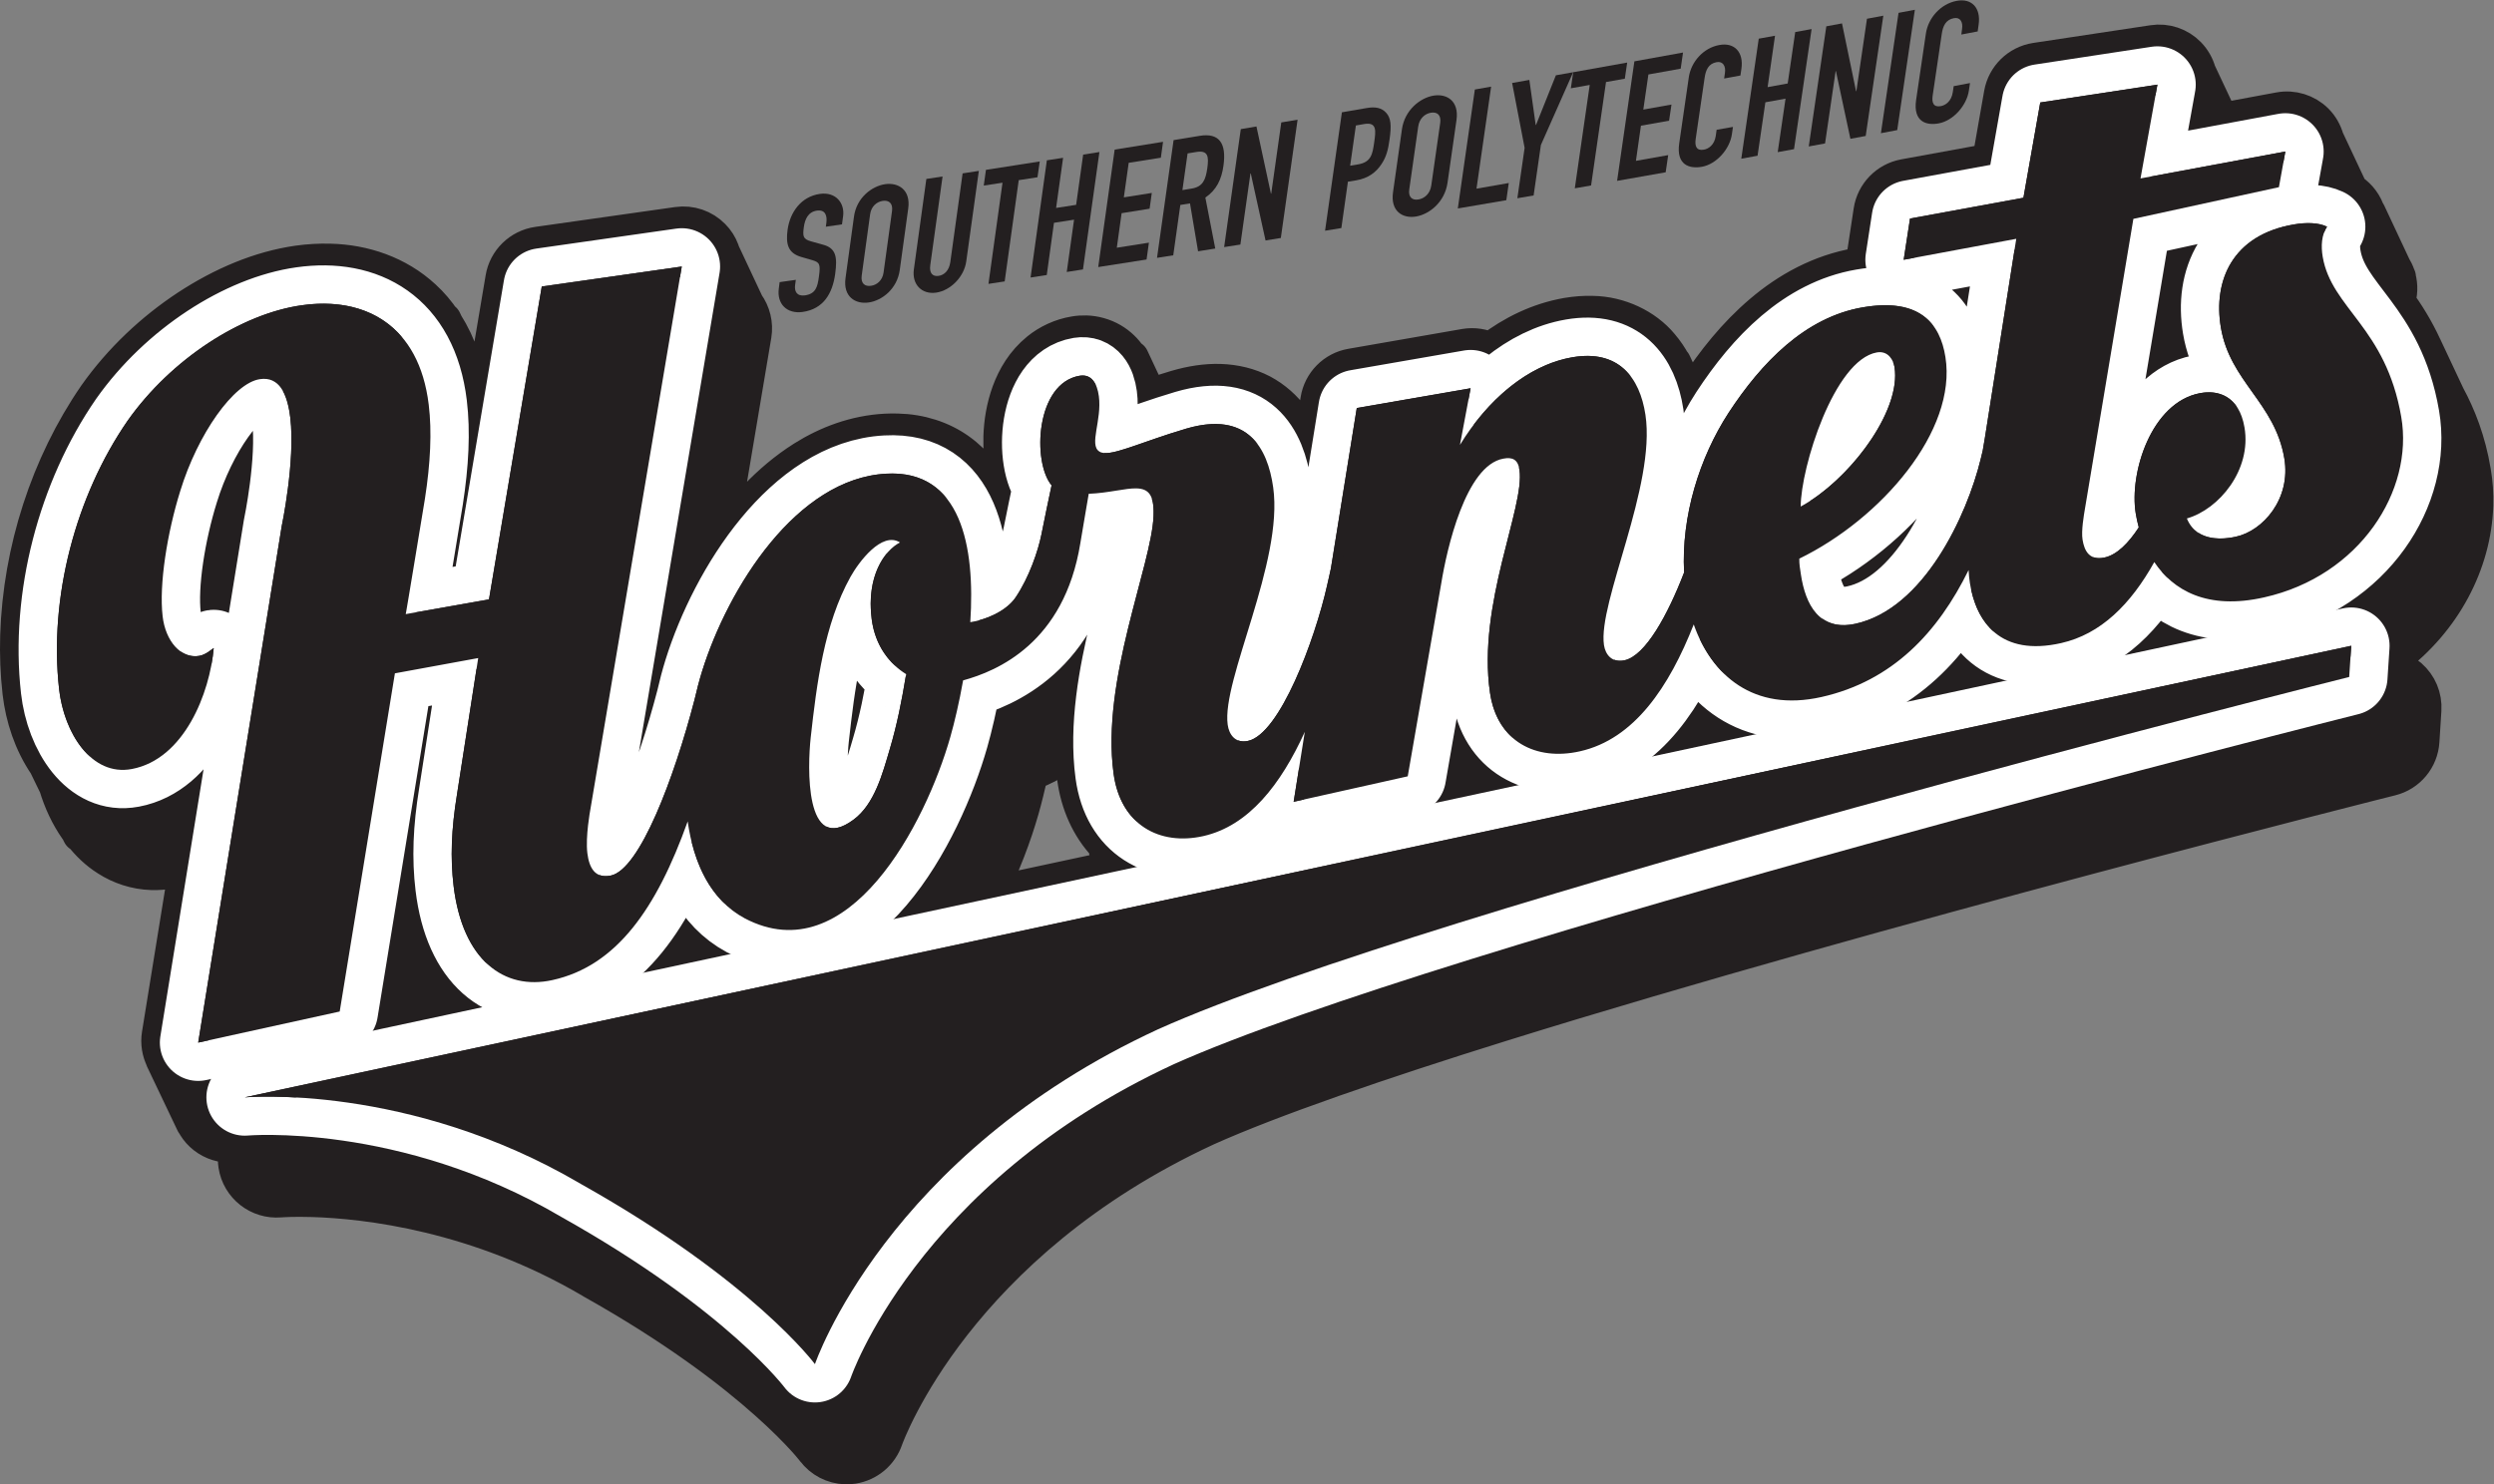 <?xml version="1.0" encoding="UTF-8" standalone="no"?>
<!-- Created with Inkscape (http://www.inkscape.org/) -->

<svg
   xmlns:dc="http://purl.org/dc/elements/1.1/"
   xmlns:cc="http://creativecommons.org/ns#"
   xmlns:rdf="http://www.w3.org/1999/02/22-rdf-syntax-ns#"
   xmlns:svg="http://www.w3.org/2000/svg"
   xmlns="http://www.w3.org/2000/svg"
   xmlns:sodipodi="http://sodipodi.sourceforge.net/DTD/sodipodi-0.dtd"
   xmlns:inkscape="http://www.inkscape.org/namespaces/inkscape"
   version="1.1"
   id="svg2"
   xml:space="preserve"
   width="574.48"
   height="342"
   viewBox="0 0 574.48 342"
   sodipodi:docname="Hornets Script Line.svg"
   inkscape:version="0.92.1 r15371"><rect x="0" y="0" width="574.48" height="342" fill="#808080" stroke="none"/><defs
     id="defs6" /><sodipodi:namedview
     pagecolor="#ffffff"
     bordercolor="#666666"
     borderopacity="1"
     objecttolerance="10"
     gridtolerance="10"
     guidetolerance="10"
     inkscape:pageopacity="0"
     inkscape:pageshadow="2"
     inkscape:window-width="1440"
     inkscape:window-height="843"
     id="namedview4"
     showgrid="false"
     inkscape:zoom="0.67887483"
     inkscape:cx="29.460512"
     inkscape:cy="171"
     inkscape:window-x="0"
     inkscape:window-y="31"
     inkscape:window-maximized="1"
     inkscape:current-layer="g10" /><g
     id="g10"
     inkscape:groupmode="layer"
     inkscape:label="ink_ext_XXXXXX"
     transform="matrix(1.333,0,0,-1.333,0,342)"><g
       id="g12"
       transform="scale(0.1)"><path
         d="m 1454.96,2177.82 -27.9,-4.07 0.89,6.6 c 1.75,13.1 -2.2,23.37 -16.44,21.22 -15.42,-2.28 -20.69,-15.46 -22.5,-28.66 -2.04,-15.45 -1.51,-20.51 12.26,-24.38 l 20.2,-5.62 c 23.32,-5.96 25.75,-21.34 21.73,-50.71 -4.62,-33.76 -20.16,-60.71 -56.26,-65.76 -27.1,-3.78 -44.86,13.79 -41.11,40.76 l 1.37,10.77 28.01,3.98 -1.24,-9 c -1.45,-10.45 2.62,-19.77 16.92,-17.88 18.86,2.81 21.8,14.53 24.29,32.91 2.96,21.33 1.04,24.34 -11.97,28.13 l -18.8,5.43 c -22.72,6.69 -26.81,22.11 -23.43,47.07 4.21,30.43 23.47,57.16 55.52,61.86 28,4.13 43.5,-16.25 40.38,-38.52 l -1.92,-14.13"
         style="fill:#231f20;fill-opacity:1;fill-rule:nonzero;stroke:none"
         id="path14"
         inkscape:connector-curvature="0" /><path
         d="m 1489.04,2089.26 c -1.93,-13.93 5.91,-19.15 16.02,-17.61 10.2,1.29 19.86,9.23 21.78,23.06 l 14.6,106.23 c 1.88,13.8 -5.91,19.04 -16.12,17.48 -10.17,-1.53 -19.85,-9.34 -21.73,-23.14 z m -13.36,101.89 c 4.4,32.79 30.89,52.68 53.64,56.11 22.76,3.33 44.68,-9.44 40.1,-42.12 l -14.63,-106.3 c -4.55,-32.83 -30.89,-52.79 -53.58,-56.02 -22.88,-3.31 -44.64,9.63 -40.11,42.27 l 14.58,106.06"
         style="fill:#231f20;fill-opacity:1;fill-rule:nonzero;stroke:none"
         id="path16"
         inkscape:connector-curvature="0" /><path
         d="m 1669.67,2113.64 c -3.64,-26.28 -26.83,-50.07 -51.8,-53.8 -24.93,-3.65 -42.42,14.14 -38.68,40.3 l 21.56,156.19 28.01,4.23 -21.25,-153.37 c -1.97,-14.23 4.45,-19.85 14.4,-18.42 9.9,1.43 18.19,9.41 20.2,23.55 l 21.3,153.62 28.03,4.31 -21.77,-156.61"
         style="fill:#231f20;fill-opacity:1;fill-rule:nonzero;stroke:none"
         id="path18"
         inkscape:connector-curvature="0" /><path
         d="m 1732.36,2249.82 -32.43,-4.93 3.82,27.17 92.94,14.52 -3.89,-27.32 -32.41,-5.02 -24.28,-175.01 -28.04,-4.28 24.29,174.87"
         style="fill:#231f20;fill-opacity:1;fill-rule:nonzero;stroke:none"
         id="path20"
         inkscape:connector-curvature="0" /><path
         d="m 1809.01,2288.54 28.04,4.32 -12.08,-86.63 34.61,5.33 12.15,86.83 28.09,4.45 -28.42,-202.93 -28.04,-4.38 12.64,90.38 -34.73,-5.41 -12.44,-90.23 -27.99,-4.36 28.17,202.63"
         style="fill:#231f20;fill-opacity:1;fill-rule:nonzero;stroke:none"
         id="path22"
         inkscape:connector-curvature="0" /><path
         d="m 1926.16,2307.06 83.6,13.44 -3.78,-27.48 -55.56,-8.8 -8.41,-59.73 48.32,7.66 -3.78,-27.25 -48.39,-7.75 -8.31,-59.69 55.48,8.73 -4.04,-29.11 -83.54,-13.05 28.41,203.03"
         style="fill:#231f20;fill-opacity:1;fill-rule:nonzero;stroke:none"
         id="path24"
         inkscape:connector-curvature="0" /><path
         d="m 2043.23,2237.06 15.96,2.62 c 19.47,3.19 24.23,15.18 27.08,35.43 2.89,20.53 1.13,31.27 -19.43,27.75 l -14.66,-2.39 z m -15.23,86.39 45.16,7.4 c 33.23,5.47 46.62,-12.26 40.98,-51.8 -3.26,-23.49 -11.93,-41.73 -31.25,-54.91 l 17.11,-88.11 -29.71,-4.73 -13.95,82.77 -16.7,-2.71 -12.22,-87.02 -28.05,-4.39 28.63,203.5"
         style="fill:#231f20;fill-opacity:1;fill-rule:nonzero;stroke:none"
         id="path26"
         inkscape:connector-curvature="0" /><path
         d="m 2144.11,2342.45 27.05,4.58 25,-116.1 0.53,-0.01 17.38,123.1 28.19,4.72 -28.97,-204.47 -26.42,-4.29 -25.51,115.83 -0.61,-0.17 -17.36,-122.73 -28.05,-4.39 28.77,203.93"
         style="fill:#231f20;fill-opacity:1;fill-rule:nonzero;stroke:none"
         id="path28"
         inkscape:connector-curvature="0" /><path
         d="m 2333.08,2279.2 13.51,2.28 c 22.95,3.72 25.24,18.03 28.07,38.32 2.77,19.31 5.06,35.21 -17.05,31.5 l -14.61,-2.57 z m -14.24,92.32 42.22,7.28 c 15.34,2.69 26.22,0.8 34.34,-8.2 8.13,-9.1 9.28,-21.48 5.78,-45.93 -2.4,-17.86 -5.6,-30.18 -13.87,-42.58 -9.51,-14.54 -23.18,-24.67 -43.75,-28.17 l -14.33,-2.31 -11.33,-80.17 -28.16,-4.6 29.1,204.68"
         style="fill:#231f20;fill-opacity:1;fill-rule:nonzero;stroke:none"
         id="path30"
         inkscape:connector-curvature="0" /><path
         d="m 2435.26,2238.42 c -2.16,-14.22 5.77,-19.37 15.96,-17.52 10.18,1.65 19.96,9.74 22.03,24.04 l 15.49,108.45 c 1.89,14.12 -5.9,19.14 -16.17,17.4 -10.14,-1.6 -19.94,-9.75 -21.9,-24.07 z m -12.71,103.67 c 4.74,33.3 31.31,54.2 54.26,58.22 22.91,3.87 44.74,-8.65 40.04,-42.1 l -15.51,-108.52 c -4.87,-33.67 -31.49,-54.41 -54.28,-58.27 -22.91,-3.95 -44.75,8.77 -39.86,42.21 l 15.35,108.46"
         style="fill:#231f20;fill-opacity:1;fill-rule:nonzero;stroke:none"
         id="path32"
         inkscape:connector-curvature="0" /><path
         d="m 2548.58,2410.93 28.11,4.96 -25.27,-176.36 55.78,9.77 -4.24,-29.69 -83.81,-14.29 29.43,205.61"
         style="fill:#231f20;fill-opacity:1;fill-rule:nonzero;stroke:none"
         id="path34"
         inkscape:connector-curvature="0" /><path
         d="m 2634.58,2310.06 -21.6,112.15 29.78,5.28 10.96,-77.96 0.57,0.18 34.31,85.78 29.83,5.3 -55.74,-125.79 -12.56,-87.21 -28.11,-4.83 12.56,87.1"
         style="fill:#231f20;fill-opacity:1;fill-rule:nonzero;stroke:none"
         id="path36"
         inkscape:connector-curvature="0" /><path
         d="m 2747.08,2418.82 -32.64,-5.8 4.07,27.77 93.3,16.7 -4.07,-27.86 -32.52,-5.78 -25.8,-178.79 -28.14,-4.92 25.8,178.68"
         style="fill:#231f20;fill-opacity:1;fill-rule:nonzero;stroke:none"
         id="path38"
         inkscape:connector-curvature="0" /><path
         d="m 2824.23,2459.61 84.06,15.23 -4.02,-27.89 -55.82,-10.04 -8.79,-60.69 48.67,8.71 -4.12,-27.89 -48.65,-8.67 -8.64,-60.73 55.75,9.89 -4.38,-29.69 -83.92,-14.78 29.86,206.55"
         style="fill:#231f20;fill-opacity:1;fill-rule:nonzero;stroke:none"
         id="path40"
         inkscape:connector-curvature="0" /><path
         d="m 2992.74,2333.54 c -3.71,-25.65 -26.62,-51.61 -51.66,-56.16 -21.58,-3.86 -44.84,2.81 -39.35,40.48 l 16.54,114.03 c 3.85,27.02 25.41,51.07 52.77,55.94 26.1,4.88 42.33,-12.29 38.15,-41.11 l -1.7,-11.61 -28.16,-5.17 1.42,9.81 c 1.7,11.75 -3.61,20.41 -14.37,18.46 -14.01,-2.55 -18.85,-13.37 -20.8,-27.29 l -15.45,-105.82 c -1.7,-11.97 1.38,-20.45 14.12,-18.14 7.71,1.26 18.3,7.75 20.68,23.99 l 1.41,10.33 28.24,5.01 -1.84,-12.75"
         style="fill:#231f20;fill-opacity:1;fill-rule:nonzero;stroke:none"
         id="path42"
         inkscape:connector-curvature="0" /><path
         d="m 3039.15,2498.8 28.11,5.07 -12.8,-88.85 34.73,6.34 12.99,88.88 28.28,5.15 -30.35,-207.55 -28.19,-5.18 13.52,92.47 -34.84,-6.31 -13.52,-92.36 -28.11,-5.15 30.18,207.49"
         style="fill:#231f20;fill-opacity:1;fill-rule:nonzero;stroke:none"
         id="path44"
         inkscape:connector-curvature="0" /><path
         d="m 3155.91,2520.13 27.11,5.06 24.27,-117.22 0.57,0.17 18.3,125.09 28.24,5.29 -30.43,-207.88 -26.46,-4.91 -25.02,117.04 -0.53,-0.22 -18.22,-124.82 -28.18,-5.22 30.35,207.62"
         style="fill:#231f20;fill-opacity:1;fill-rule:nonzero;stroke:none"
         id="path46"
         inkscape:connector-curvature="0" /><path
         d="m 3280.71,2543.44 28.21,5.31 -30.47,-207.97 -28.19,-5.37 30.45,208.03"
         style="fill:#231f20;fill-opacity:1;fill-rule:nonzero;stroke:none"
         id="path48"
         inkscape:connector-curvature="0" /><path
         d="m 3402.28,2409.14 c -3.7,-25.64 -26.63,-51.94 -51.96,-56.73 -21.48,-4.1 -44.74,2.57 -39.24,40.48 l 16.88,114.67 c 3.96,27.1 25.55,51.33 53.07,56.58 25.99,5.01 42.3,-12.1 38.08,-41.09 l -1.66,-11.76 -28.24,-5.34 1.31,10.02 c 1.77,11.66 -3.36,20.38 -14.16,18.27 -14.12,-2.68 -18.99,-13.51 -21,-27.49 l -15.7,-106.5 c -1.76,-11.92 1.35,-20.45 14.06,-18.06 7.68,1.35 18.48,8 20.78,24.37 l 1.54,10.2 28.15,5.31 -1.91,-12.93"
         style="fill:#231f20;fill-opacity:1;fill-rule:nonzero;stroke:none"
         id="path50"
         inkscape:connector-curvature="0" /><path
         d="m 1706.46,1018.09 c 26.07,51.54 45.4,103.28 58.22,148.13 5.12,17.85 10.45,39.34 15.58,63.28 22.66,9.12 47.89,21.98 73.33,40.35 0.4,-15.98 1.61,-31.93 3.79,-48.01 5.92,-45.3 24.25,-86.18 53.26,-116.73 2.37,-14.17 5.78,-27.83 10.52,-40.97 z M 729.117,808.609 747.148,919.238 c 8.387,-17.359 18.454,-33.187 30.196,-47.527 z M 4163.77,1396.26 c -8.83,7.46 -19.1,12.58 -30.05,15.05 l 1.06,16.3 c 87.35,65.74 139.51,163.87 142.84,264.55 0.59,19.55 -0.73,39 -4.06,58.23 -8.75,53.09 -25.83,96.01 -44.63,130.7 l -40.17,85.47 h -0.05 c -14.41,31.33 -30.9,57.05 -46.07,77.99 4.36,13 4.9,27.24 1.35,40.75 -0.05,0.43 -0.21,0.69 -0.28,1.04 l 0.29,0.34 -1.33,3.04 c -1.73,5.15 -4.12,9.96 -6.97,14.57 l -43.53,92.9 -0.81,-0.57 c -4.58,15.55 -14.64,29.12 -28,38.18 -1.14,1.7 -2.45,3.45 -3.72,5.19 l -39.91,85.03 c -3.31,11.62 -9.27,22.41 -18.04,31.18 -16.41,16.28 -39.86,23.53 -62.56,19.34 l -101,-18.72 -39.54,84.1 c -3.11,11.22 -8.95,21.49 -17.25,30.17 -15.92,16.34 -38.48,23.89 -60.97,20.41 l -202.54,-30.59 c -29.82,-4.62 -53.45,-27.73 -58.71,-57.45 l -20.52,-116.64 -147.97,-27.02 c -29.39,-5.49 -52.34,-29.03 -56.87,-58.67 l -10.81,-71.24 c -1.12,-7.16 -1.02,-14.47 0,-21.46 -4.39,-0.5 -8.75,-1.34 -13.2,-1.97 -64.83,-11.13 -120.27,-42.25 -165.69,-80.91 -45.59,-38.74 -82.23,-85.12 -113.05,-132.21 -3.58,-5.6 -6.93,-11.32 -10.28,-16.93 l -28.96,61.68 -0.47,-0.34 c -5.79,10.65 -12.62,20.9 -21.03,30.72 -27.02,32.61 -71.94,54.35 -118.61,54.93 -14.29,0.43 -28.84,-0.7 -43.66,-3.19 -49.53,-8.67 -94.06,-30.77 -132.52,-60.09 -13.24,6.62 -28.54,9 -43.52,6.51 l -196.67,-34.26 c -29.56,-5.07 -52.62,-28.5 -57.33,-58.17 l -15.11,-93.36 c -6.28,20.79 -15.71,41.76 -30.47,61.89 -12.87,17.31 -30.42,33.48 -51.93,44.92 -21.61,11.33 -46.58,17.33 -72.03,18.1 -24.6,0.73 -49.79,-3.19 -75.98,-10.89 -16.81,-4.9 -32.43,-10.09 -46.55,-14.82 l -31.14,66.49 -1.49,-1.35 c -0.68,1.17 -1.33,2.36 -2.11,3.59 -6.97,10.06 -16.98,20.6 -30.34,28.3 -13.27,7.75 -29.32,12.15 -44.14,12.51 -6.5,0.2 -13.18,-0.24 -19.69,-1.38 -23.33,-3.76 -45.38,-14.25 -62.33,-28.03 -25.78,-20.9 -40.74,-47.14 -50.17,-72.62 -9.27,-25.67 -13.51,-51.58 -14.29,-76.79 -0.62,-22.12 1.27,-43.51 6.36,-64.4 2.33,-9.56 5.12,-18.86 9.09,-28.18 -3.6,-17.65 -3.8,-18.81 -10.3,-50.81 -3.94,13.42 -8.76,26.5 -14.66,39.37 -13.63,29.61 -34.28,58.19 -63.95,79.4 -29.42,21.2 -66.75,33.04 -105.62,33.86 -6.87,0.21 -13.78,0.21 -20.74,-0.2 -52.23,-2.75 -100.35,-20.88 -141.77,-46.94 -60.5,-38.26 -108.61,-92.43 -147.6,-150.95 l 61.4,364.81 c 3.1,18.71 -1.6,37.93 -12.68,53.08 l -41.92,89.4 c -0.37,0.98 -0.69,2.19 -0.97,3.24 -3.35,8.98 -8.61,17.36 -15.56,24.29 -15.51,15.92 -38.08,23.7 -60.27,20.5 l -241.875,-34.3 c -30.262,-4.41 -54.434,-27.91 -59.457,-58.09 l -35.449,-210.25 c -4.063,7.87 -8.344,15.32 -12.903,22.52 l -23.636,49.71 c -7.25,21.25 -16.543,40.99 -27.914,58.85 l -2.985,6.4 -0.82,-0.66 c -9.898,14.7 -21.18,28.11 -33.973,39.77 -45.011,41.79 -103.621,61.05 -161.398,62.45 -18.535,0.55 -37.227,-0.59 -55.895,-3.18 -65.496,-9.38 -130.152,-36.84 -190.332,-76.24 -59.953,-39.48 -115.168,-91.17 -158.55,-152.55 l -0.383,-0.6 C 83.672,1762.19 35.727,1614.02 31.16,1466.95 c -0.965,-32.79 0.242,-65.53 3.93,-97.92 5.176,-44.02 19.367,-87.13 44.965,-124.92 l 17.84,-36.71 c 7.981,-26.39 19.625,-51.87 35.946,-75.04 0.48,-0.86 1.101,-1.61 1.609,-2.23 l 3.141,-6.35 1.894,-0.05 c 12.36,-15.83 27.114,-30.38 45.45,-41.9 21.445,-13.81 48.125,-23.04 76.402,-23.86 11.066,-0.33 22.273,0.62 33.059,2.62 9.539,1.77 18.699,4.41 27.5,7.39 l -47.032,-290.5 c -2.402,-14.761 0.133,-29.761 6.657,-42.71 l -0.325,0.011 52.391,-110.031 0.324,-0.012 c 3.567,-6.84 8.231,-13.328 14.067,-18.816 12.742,-11.992 29.23,-18.703 46.289,-19.211 5.734,-0.152 11.371,0.269 17.078,1.551 -4.473,-11.203 -6.137,-23.782 -4.219,-36.543 5.535,-36.699 38.84,-62.789 75.895,-59.571 h 0.113 c 2.941,0.223 23,1.653 55.988,0.661 92.692,-2.739 285.172,-24.469 482.509,-140.668 l 1.33,-0.86 c 144.46,-81 241.44,-155.812 301.56,-209.531 30.11,-26.789 51.03,-48.352 64.12,-62.66 6.54,-7.18 11.08,-12.488 13.78,-16.008 1.45,-1.562 2.34,-2.762 2.88,-3.402 0.22,-0.281 0.3,-0.519 0.3,-0.519 l 0.17,-0.012 c 12.94,-17.398 32.93,-27.648 54.11,-28.289 4.31,-0.121 8.7,0.152 13.09,0.769 25.96,4.191 47.3,22.152 55.75,47.012 v 0 c 1.89,5.231 33.02,90.218 117.46,198.281 84.5,107.918 221.46,238.828 437.84,338.918 112.07,50.238 298.47,114.601 512.09,181.121 320.86,99.879 704.79,206.019 1008.18,287.029 151.69,40.48 283.36,74.6 376.94,98.8 93.67,24.11 149.07,38.02 149.17,38.01 29.83,7.35 51.27,33.17 53.17,63.8 l 3.42,53.89 c 1.41,21.99 -7.49,43.19 -24.22,57.77"
         style="fill:#231f20;fill-opacity:1;fill-rule:nonzero;stroke:none"
         id="path52"
         inkscape:connector-curvature="0" /><path
         d="m 1706.46,1018.09 c 26.07,51.54 45.4,103.28 58.22,148.13 5.12,17.85 10.45,39.34 15.58,63.28 22.66,9.12 47.89,21.98 73.33,40.35 0.4,-15.98 1.61,-31.93 3.79,-48.01 5.92,-45.3 24.25,-86.18 53.26,-116.73 2.37,-14.17 5.78,-27.83 10.52,-40.97 z M 729.117,808.609 747.148,919.238 c 8.387,-17.359 18.454,-33.187 30.196,-47.527 z M 4163.77,1396.26 c -8.83,7.46 -19.1,12.58 -30.05,15.05 l 1.06,16.3 c 87.35,65.74 139.51,163.87 142.84,264.55 0.59,19.55 -0.73,39 -4.06,58.23 -8.75,53.09 -25.83,96.01 -44.63,130.7 l -40.17,85.47 h -0.05 c -14.41,31.33 -30.9,57.05 -46.07,77.99 4.36,13 4.9,27.24 1.35,40.75 -0.05,0.43 -0.21,0.69 -0.28,1.04 l 0.29,0.34 -1.33,3.04 c -1.73,5.15 -4.12,9.96 -6.97,14.57 l -43.53,92.9 -0.81,-0.57 c -4.58,15.55 -14.64,29.12 -28,38.18 -1.14,1.7 -2.45,3.45 -3.72,5.19 l -39.91,85.03 c -3.31,11.62 -9.27,22.41 -18.04,31.18 -16.41,16.28 -39.86,23.53 -62.56,19.34 l -101,-18.72 -39.54,84.1 c -3.11,11.22 -8.95,21.49 -17.25,30.17 -15.92,16.34 -38.48,23.89 -60.97,20.41 l -202.54,-30.59 c -29.82,-4.62 -53.45,-27.73 -58.71,-57.45 l -20.52,-116.64 -147.97,-27.02 c -29.39,-5.49 -52.34,-29.03 -56.87,-58.67 l -10.81,-71.24 c -1.12,-7.16 -1.02,-14.47 0,-21.46 -4.39,-0.5 -8.75,-1.34 -13.2,-1.97 -64.83,-11.13 -120.27,-42.25 -165.69,-80.91 -45.59,-38.74 -82.23,-85.12 -113.05,-132.21 -3.58,-5.6 -6.93,-11.32 -10.28,-16.93 l -28.96,61.68 -0.47,-0.34 c -5.79,10.65 -12.62,20.9 -21.03,30.72 -27.02,32.61 -71.94,54.35 -118.61,54.93 -14.29,0.43 -28.84,-0.7 -43.66,-3.19 -49.53,-8.67 -94.06,-30.77 -132.52,-60.09 -13.24,6.62 -28.54,9 -43.52,6.51 l -196.67,-34.26 c -29.56,-5.07 -52.62,-28.5 -57.33,-58.17 l -15.11,-93.36 c -6.28,20.79 -15.71,41.76 -30.47,61.89 -12.87,17.31 -30.42,33.48 -51.93,44.92 -21.61,11.33 -46.58,17.33 -72.03,18.1 -24.6,0.73 -49.79,-3.19 -75.98,-10.89 -16.81,-4.9 -32.43,-10.09 -46.55,-14.82 l -31.14,66.49 -1.49,-1.35 c -0.68,1.17 -1.33,2.36 -2.11,3.59 -6.97,10.06 -16.98,20.6 -30.34,28.3 -13.27,7.75 -29.32,12.15 -44.14,12.51 -6.5,0.2 -13.18,-0.24 -19.69,-1.38 -23.33,-3.76 -45.38,-14.25 -62.33,-28.03 -25.78,-20.9 -40.74,-47.14 -50.17,-72.62 -9.27,-25.67 -13.51,-51.58 -14.29,-76.79 -0.62,-22.12 1.27,-43.51 6.36,-64.4 2.33,-9.56 5.12,-18.86 9.09,-28.18 -3.6,-17.65 -3.8,-18.81 -10.3,-50.81 -3.94,13.42 -8.76,26.5 -14.66,39.37 -13.63,29.61 -34.28,58.19 -63.95,79.4 -29.42,21.2 -66.75,33.04 -105.62,33.86 -6.87,0.21 -13.78,0.21 -20.74,-0.2 -52.23,-2.75 -100.35,-20.88 -141.77,-46.94 -60.5,-38.26 -108.61,-92.43 -147.6,-150.95 l 61.4,364.81 c 3.1,18.71 -1.6,37.93 -12.68,53.08 l -41.92,89.4 c -0.37,0.98 -0.69,2.19 -0.97,3.24 -3.35,8.98 -8.61,17.36 -15.56,24.29 -15.51,15.92 -38.08,23.7 -60.27,20.5 l -241.875,-34.3 c -30.262,-4.41 -54.434,-27.91 -59.457,-58.09 l -35.449,-210.25 c -4.063,7.87 -8.344,15.32 -12.903,22.52 l -23.636,49.71 c -7.25,21.25 -16.543,40.99 -27.914,58.85 l -2.985,6.4 -0.82,-0.66 c -9.898,14.7 -21.18,28.11 -33.973,39.77 -45.011,41.79 -103.621,61.05 -161.398,62.45 -18.535,0.55 -37.227,-0.59 -55.895,-3.18 -65.496,-9.38 -130.152,-36.84 -190.332,-76.24 -59.953,-39.48 -115.168,-91.17 -158.55,-152.55 l -0.383,-0.6 C 83.672,1762.19 35.727,1614.02 31.16,1466.95 c -0.965,-32.79 0.242,-65.53 3.93,-97.92 5.176,-44.02 19.367,-87.13 44.965,-124.92 l 17.84,-36.71 c 7.981,-26.39 19.625,-51.87 35.946,-75.04 0.48,-0.86 1.101,-1.61 1.609,-2.23 l 3.141,-6.35 1.894,-0.05 c 12.36,-15.83 27.114,-30.38 45.45,-41.9 21.445,-13.81 48.125,-23.04 76.402,-23.86 11.066,-0.33 22.273,0.62 33.059,2.62 9.539,1.77 18.699,4.41 27.5,7.39 l -47.032,-290.5 c -2.402,-14.761 0.133,-29.761 6.657,-42.71 l -0.325,0.011 52.391,-110.031 0.324,-0.012 c 3.567,-6.84 8.231,-13.328 14.067,-18.816 12.742,-11.992 29.23,-18.703 46.289,-19.211 5.734,-0.152 11.371,0.269 17.078,1.551 -4.473,-11.203 -6.137,-23.782 -4.219,-36.543 5.535,-36.699 38.84,-62.789 75.895,-59.571 h 0.113 c 2.941,0.223 23,1.653 55.988,0.661 92.692,-2.739 285.172,-24.469 482.509,-140.668 l 1.33,-0.86 c 144.46,-81 241.44,-155.812 301.56,-209.531 30.11,-26.789 51.03,-48.352 64.12,-62.66 6.54,-7.18 11.08,-12.488 13.78,-16.008 1.45,-1.562 2.34,-2.762 2.88,-3.402 0.22,-0.281 0.3,-0.519 0.3,-0.519 l 0.17,-0.012 c 12.94,-17.398 32.93,-27.648 54.11,-28.289 4.31,-0.121 8.7,0.152 13.09,0.769 25.96,4.191 47.3,22.152 55.75,47.012 v 0 c 1.89,5.231 33.02,90.218 117.46,198.281 84.5,107.918 221.46,238.828 437.84,338.918 112.07,50.238 298.47,114.601 512.09,181.121 320.86,99.879 704.79,206.019 1008.18,287.029 151.69,40.48 283.36,74.6 376.94,98.8 93.67,24.11 149.07,38.02 149.17,38.01 29.83,7.35 51.27,33.17 53.17,63.8 l 3.42,53.89 c 1.41,21.99 -7.49,43.19 -24.22,57.77 z"
         style="fill:none;stroke:#231f20;stroke-width:61.686;stroke-linecap:round;stroke-linejoin:round;stroke-miterlimit:4;stroke-dasharray:none;stroke-opacity:1"
         id="path54"
         inkscape:connector-curvature="0" /><path
         d="m 1565.87,1400.32 c -7.11,-43.57 -15.63,-86.75 -28.34,-129.59 -12.42,-41.99 -26.32,-95.08 -62.43,-121.75 -85.13,-63.46 -79.49,93.14 -74.2,141.58 10.37,93.41 23.22,196.03 68.78,278.01 14.02,25.18 54.07,79.27 85.51,59.43 -26.94,-13.84 -58.42,-58.51 -48.85,-132.68 5.92,-45.77 30.65,-77.15 59.53,-95 z m 1677.25,556.14 c 20.16,3.53 28.84,-14.01 30.66,-25.43 12.04,-76.97 -79.53,-196.27 -162.13,-240.96 0.14,67.38 57.62,253.09 131.47,266.39 z m 778.04,217.35 c -14.54,7.08 -35.56,7.62 -57.13,3.91 -107.03,-18.2 -139.81,-97.82 -126.35,-178.09 15.64,-93.56 93.43,-130.24 109.65,-226.15 11.91,-70.23 -37.17,-125.62 -83.72,-135.53 -17.33,-3.8 -67.04,-11.64 -84.65,31.5 55.75,15.95 111.95,83.99 99.6,157.25 -9.41,55.64 -46.8,65.31 -77.24,59.3 -83.88,-16.08 -122.23,-137.64 -110.69,-208.02 1.32,-7.77 2.97,-15.87 5.22,-23.94 -17.78,-27.18 -37.73,-47.41 -59.16,-52.07 -26.17,-5.58 -34.83,11.3 -38,30.84 -2.46,15.26 2.19,42.17 4.5,55.6 l 83.32,498.91 251.52,54.78 11.1,61.63 -250.28,-46.5 29.22,162.12 -202.46,-30.84 -29.1,-164.7 -195.96,-35.91 -10.95,-71.27 194.55,36.22 -54.27,-344.28 -3.7,-21.86 -3.53,-14.62 c -23.4,-96.45 -98,-259.09 -216.77,-284.73 -62.34,-13.46 -86.06,33.81 -93.8,84.73 -1.61,10.09 -3.05,18.81 -2.84,27.91 141.57,69 272.82,221.08 252.49,348.53 -9.13,57.95 -44.43,102.79 -142.78,85.9 -99.87,-17.18 -175.35,-95.82 -231.96,-182.38 -50.43,-77.67 -81.87,-178.76 -76.82,-275.93 -28.07,-72.9 -66.76,-144.08 -103.14,-151.87 -21.67,-4.67 -32.85,9.96 -35.33,26.4 -10.84,73.2 90.14,275.2 71.68,397.92 -9.77,64.97 -46.7,113.16 -126.27,99.52 -78.02,-13.43 -147.61,-74.97 -194.28,-151.47 l 18.41,97.91 -196.71,-34.16 -44.7,-277.14 c -2.22,-9.82 -4.34,-20.33 -6.67,-29.91 -21,-93.33 -81.54,-256.56 -136.61,-268.35 -21.75,-4.66 -32.78,10.82 -35.09,28.09 -10.76,76.93 96.78,281.11 78.64,410.17 -9.64,68.43 -44.45,132.63 -150.53,101.45 -83.57,-24.68 -133.7,-51.12 -150.11,-39.3 -17.85,11.57 4.95,54.28 -0.61,95.51 -3.01,22.31 -12.69,38.54 -32.94,35.33 -76.52,-12.65 -82.3,-149.36 -48.74,-189.49 -10.41,-48.82 -6.45,-30.66 -17.64,-85.29 -5.58,-27.51 -20.8,-73.35 -44.67,-108.67 -16.47,-24.11 -52.1,-38.8 -78.17,-42.56 8.65,130.63 -15.61,263.82 -145.14,256.65 -154.36,-8.06 -272.88,-196.06 -318.34,-341.55 -4.75,-15.33 -9.18,-32.09 -13.14,-49.49 -35.01,-134.56 -94.39,-292.91 -144.48,-303.57 -27.36,-5.62 -37.46,13.25 -40.61,38.64 -3.51,28.84 4.95,74.15 4.95,74.15 l 158.2,939.9 -241.958,-34.53 -91.192,-540.82 -143.863,-25.47 c 0.145,-1.69 33.184,199.42 33.184,199.42 9.539,61.26 12.238,116.07 6.582,162.48 -16.57,137.62 -110.281,187.36 -219.211,172.02 -104.293,-14.58 -225.859,-92.89 -301.188,-199.63 -89.832,-130.09 -136.179,-305.78 -118.336,-464.08 8.582,-75.51 55.879,-151.14 125.661,-137.93 90.898,17.09 134.921,132.01 141.492,208.95 -1.559,-0.18 -12.617,-11.29 -24.813,-13.34 -31.871,-5.71 -58.621,25.78 -63.457,68.44 -6.418,55.15 7.957,144.41 30.477,216.56 30.152,98.41 92.277,186.64 137.586,193.25 33.332,5.04 47.644,-24.92 52.582,-66.88 8.832,-75.02 -14.922,-187.56 -14.922,-187.56 L 342.473,763.5 l 244.547,53.719 95.39,584.561 143.938,26.38 -36.641,-235.67 c -9.852,-60.32 -11.625,-110.07 -5.855,-158.38 15.421,-127.821 87.203,-181.071 170.804,-162.54 110.454,24.34 179.724,123.102 233.674,274.26 10.25,-72.13 39.35,-135.75 98.66,-167.58 179.42,-94.219 312.82,164.32 355.21,313.59 7.19,25.23 15.28,59.48 22.07,97.75 59.02,16.1 174.6,64.7 202.57,237.05 10.44,63.37 8.13,46.52 14.51,85.5 69.21,2.49 115.19,35.07 111.97,-38.35 -3.12,-84.92 -90.92,-283.92 -69.04,-445.05 12.14,-89.38 79.74,-125.21 155.02,-108.31 78.77,17.76 134.19,89.53 175.41,180.2 l -19.26,-120.9 197.14,44.02 57.98,333.89 c 9.43,58.19 41.91,203.33 107.06,215.21 15.87,3.1 25.45,-1.35 28.06,-19.44 9.47,-64.72 -73.24,-231.86 -50.95,-385.16 12.33,-84.89 80.08,-118.32 155.37,-101.26 94.18,21.1 154.31,111.68 196.69,219.31 30.62,-87.45 103.17,-151.88 220.74,-125.45 123.22,27.69 201.33,111.99 254.23,219.45 0.39,-7.71 1.12,-15.24 2.2,-22.37 10.77,-67.95 53.23,-127.48 157.62,-103.9 68.67,15.44 120.38,67.11 161.07,140.06 32.34,-48.35 90.87,-83.47 190.06,-60.97 165.35,37.11 258.65,184.69 236.67,311.9 -26.72,155.25 -120.3,187.13 -135.69,276.59 -3.19,18.74 -2.06,38.19 7.46,52.2"
         style="fill:#231f20;fill-opacity:1;fill-rule:nonzero;stroke:none"
         id="path56"
         inkscape:connector-curvature="0" /><path
         d="m 1565.87,1400.32 c -7.11,-43.57 -15.63,-86.75 -28.34,-129.59 -12.42,-41.99 -26.32,-95.08 -62.43,-121.75 -85.13,-63.46 -79.49,93.14 -74.2,141.58 10.37,93.41 23.22,196.03 68.78,278.01 14.02,25.18 54.07,79.27 85.51,59.43 -26.94,-13.84 -58.42,-58.51 -48.85,-132.68 5.92,-45.77 30.65,-77.15 59.53,-95 z m 1677.25,556.14 c 20.16,3.53 28.84,-14.01 30.66,-25.43 12.04,-76.97 -79.53,-196.27 -162.13,-240.96 0.14,67.38 57.62,253.09 131.47,266.39 z m 778.04,217.35 c -14.54,7.08 -35.56,7.62 -57.13,3.91 -107.03,-18.2 -139.81,-97.82 -126.35,-178.09 15.64,-93.56 93.43,-130.24 109.65,-226.15 11.91,-70.23 -37.17,-125.62 -83.72,-135.53 -17.33,-3.8 -67.04,-11.64 -84.65,31.5 55.75,15.95 111.95,83.99 99.6,157.25 -9.41,55.64 -46.8,65.31 -77.24,59.3 -83.88,-16.08 -122.23,-137.64 -110.69,-208.02 1.32,-7.77 2.97,-15.87 5.22,-23.94 -17.78,-27.18 -37.73,-47.41 -59.16,-52.07 -26.17,-5.58 -34.83,11.3 -38,30.84 -2.46,15.26 2.19,42.17 4.5,55.6 l 83.32,498.91 251.52,54.78 11.1,61.63 -250.28,-46.5 29.22,162.12 -202.46,-30.84 -29.1,-164.7 -195.96,-35.91 -10.95,-71.27 194.55,36.22 -54.27,-344.28 -3.7,-21.86 -3.53,-14.62 c -23.4,-96.45 -98,-259.09 -216.77,-284.73 -62.34,-13.46 -86.06,33.81 -93.8,84.73 -1.61,10.09 -3.05,18.81 -2.84,27.91 141.57,69 272.82,221.08 252.49,348.53 -9.13,57.95 -44.43,102.79 -142.78,85.9 -99.87,-17.18 -175.35,-95.82 -231.96,-182.38 -50.43,-77.67 -81.87,-178.76 -76.82,-275.93 -28.07,-72.9 -66.76,-144.08 -103.14,-151.87 -21.67,-4.67 -32.85,9.96 -35.33,26.4 -10.84,73.2 90.14,275.2 71.68,397.92 -9.77,64.97 -46.7,113.16 -126.27,99.52 -78.02,-13.43 -147.61,-74.97 -194.28,-151.47 l 18.41,97.91 -196.71,-34.16 -44.7,-277.14 c -2.22,-9.82 -4.34,-20.33 -6.67,-29.91 -21,-93.33 -81.54,-256.56 -136.61,-268.35 -21.75,-4.66 -32.78,10.82 -35.09,28.09 -10.76,76.93 96.78,281.11 78.64,410.17 -9.64,68.43 -44.45,132.63 -150.53,101.45 -83.57,-24.68 -133.7,-51.12 -150.11,-39.3 -17.85,11.57 4.95,54.28 -0.61,95.51 -3.01,22.31 -12.69,38.54 -32.94,35.33 -76.52,-12.65 -82.3,-149.36 -48.74,-189.49 -10.41,-48.82 -6.45,-30.66 -17.64,-85.29 -5.58,-27.51 -20.8,-73.35 -44.67,-108.67 -16.47,-24.11 -52.1,-38.8 -78.17,-42.56 8.65,130.63 -15.61,263.82 -145.14,256.65 -154.36,-8.06 -272.88,-196.06 -318.34,-341.55 -4.75,-15.33 -9.18,-32.09 -13.14,-49.49 -35.01,-134.56 -94.39,-292.91 -144.48,-303.57 -27.36,-5.62 -37.46,13.25 -40.61,38.64 -3.51,28.84 4.95,74.15 4.95,74.15 l 158.2,939.9 -241.958,-34.53 -91.192,-540.82 -143.863,-25.47 c 0.145,-1.69 33.184,199.42 33.184,199.42 9.539,61.26 12.238,116.07 6.582,162.48 -16.57,137.62 -110.281,187.36 -219.211,172.02 -104.293,-14.58 -225.859,-92.89 -301.188,-199.63 -89.832,-130.09 -136.179,-305.78 -118.336,-464.08 8.582,-75.51 55.879,-151.14 125.661,-137.93 90.898,17.09 134.921,132.01 141.492,208.95 -1.559,-0.18 -12.617,-11.29 -24.813,-13.34 -31.871,-5.71 -58.621,25.78 -63.457,68.44 -6.418,55.15 7.957,144.41 30.477,216.56 30.152,98.41 92.277,186.64 137.586,193.25 33.332,5.04 47.644,-24.92 52.582,-66.88 8.832,-75.02 -14.922,-187.56 -14.922,-187.56 L 342.473,763.5 l 244.547,53.719 95.39,584.561 143.938,26.38 -36.641,-235.67 c -9.852,-60.32 -11.625,-110.07 -5.855,-158.38 15.421,-127.821 87.203,-181.071 170.804,-162.54 110.454,24.34 179.724,123.102 233.674,274.26 10.25,-72.13 39.35,-135.75 98.66,-167.58 179.42,-94.219 312.82,164.32 355.21,313.59 7.19,25.23 15.28,59.48 22.07,97.75 59.02,16.1 174.6,64.7 202.57,237.05 10.44,63.37 8.13,46.52 14.51,85.5 69.21,2.49 115.19,35.07 111.97,-38.35 -3.12,-84.92 -90.92,-283.92 -69.04,-445.05 12.14,-89.38 79.74,-125.21 155.02,-108.31 78.77,17.76 134.19,89.53 175.41,180.2 l -19.26,-120.9 197.14,44.02 57.98,333.89 c 9.43,58.19 41.91,203.33 107.06,215.21 15.87,3.1 25.45,-1.35 28.06,-19.44 9.47,-64.72 -73.24,-231.86 -50.95,-385.16 12.33,-84.89 80.08,-118.32 155.37,-101.26 94.18,21.1 154.31,111.68 196.69,219.31 30.62,-87.45 103.17,-151.88 220.74,-125.45 123.22,27.69 201.33,111.99 254.23,219.45 0.39,-7.71 1.12,-15.24 2.2,-22.37 10.77,-67.95 53.23,-127.48 157.62,-103.9 68.67,15.44 120.38,67.11 161.07,140.06 32.34,-48.35 90.87,-83.47 190.06,-60.97 165.35,37.11 258.65,184.69 236.67,311.9 -26.72,155.25 -120.3,187.13 -135.69,276.59 -3.19,18.74 -2.06,38.19 7.46,52.2 z"
         style="fill:none;stroke:#ffffff;stroke-width:132.461;stroke-linecap:round;stroke-linejoin:round;stroke-miterlimit:4;stroke-dasharray:none;stroke-opacity:1"
         id="path58"
         inkscape:connector-curvature="0" /><path
         d="M 4063,1449.38 422.883,668.859 c 0,0 283.269,25.36 580.597,-149.55 297.8,-167 404.75,-311.598 404.75,-311.598 0,0 122.57,361.629 593.23,578.949 470.13,210.629 2058.01,608.83 2058.01,608.83 l 3.53,53.89"
         style="fill:#231f20;fill-opacity:1;fill-rule:nonzero;stroke:none"
         id="path60"
         inkscape:connector-curvature="0" /><path
         d="M 4063,1449.38 422.883,668.859 c 0,0 283.269,25.36 580.597,-149.55 297.8,-167 404.75,-311.598 404.75,-311.598 0,0 122.57,361.629 593.23,578.949 470.13,210.629 2058.01,608.83 2058.01,608.83 z"
         style="fill:none;stroke:#ffffff;stroke-width:132.461;stroke-linecap:round;stroke-linejoin:round;stroke-miterlimit:4;stroke-dasharray:none;stroke-opacity:1"
         id="path62"
         inkscape:connector-curvature="0" /><path
         d="m 1565.87,1400.32 c -7.11,-43.57 -15.63,-86.75 -28.34,-129.59 -12.42,-41.99 -26.32,-95.08 -62.43,-121.75 -85.13,-63.46 -79.49,93.14 -74.2,141.58 10.37,93.41 23.22,196.03 68.78,278.01 14.02,25.18 54.07,79.27 85.51,59.43 -26.94,-13.84 -58.42,-58.51 -48.85,-132.68 5.92,-45.77 30.65,-77.15 59.53,-95 z m 1677.25,556.14 c 20.16,3.53 28.84,-14.01 30.66,-25.43 12.04,-76.97 -79.53,-196.27 -162.13,-240.96 0.14,67.38 57.62,253.09 131.47,266.39 z m 778.04,217.35 c -14.54,7.08 -35.56,7.62 -57.13,3.91 -107.03,-18.2 -139.81,-97.82 -126.35,-178.09 15.64,-93.56 93.43,-130.24 109.65,-226.15 11.91,-70.23 -37.17,-125.62 -83.72,-135.53 -17.33,-3.8 -67.04,-11.64 -84.65,31.5 55.75,15.95 111.95,83.99 99.6,157.25 -9.41,55.64 -46.8,65.31 -77.24,59.3 -83.88,-16.08 -122.23,-137.64 -110.69,-208.02 1.32,-7.77 2.97,-15.87 5.22,-23.94 -17.78,-27.18 -37.73,-47.41 -59.16,-52.07 -26.17,-5.58 -34.83,11.3 -38,30.84 -2.46,15.26 2.19,42.17 4.5,55.6 l 83.32,498.91 251.52,54.78 11.1,61.63 -250.28,-46.5 29.22,162.12 -202.46,-30.84 -29.1,-164.7 -195.96,-35.91 -10.95,-71.27 194.55,36.22 -54.27,-344.28 -3.7,-21.86 -3.53,-14.62 c -23.4,-96.45 -98,-259.09 -216.77,-284.73 -62.34,-13.46 -86.06,33.81 -93.8,84.73 -1.61,10.09 -3.05,18.81 -2.84,27.91 141.57,69 272.82,221.08 252.49,348.53 -9.13,57.95 -44.43,102.79 -142.78,85.9 -99.87,-17.18 -175.35,-95.82 -231.96,-182.38 -50.43,-77.67 -81.87,-178.76 -76.82,-275.93 -28.07,-72.9 -66.76,-144.08 -103.14,-151.87 -21.67,-4.67 -32.85,9.96 -35.33,26.4 -10.84,73.2 90.14,275.2 71.68,397.92 -9.77,64.97 -46.7,113.16 -126.27,99.52 -78.02,-13.43 -147.61,-74.97 -194.28,-151.47 l 18.41,97.91 -196.71,-34.16 -44.7,-277.14 c -2.22,-9.82 -4.34,-20.33 -6.67,-29.91 -21,-93.33 -81.54,-256.56 -136.61,-268.35 -21.75,-4.66 -32.78,10.82 -35.09,28.09 -10.76,76.93 96.78,281.11 78.64,410.17 -9.64,68.43 -44.45,132.63 -150.53,101.45 -83.57,-24.68 -133.7,-51.12 -150.11,-39.3 -17.85,11.57 4.95,54.28 -0.61,95.51 -3.01,22.31 -12.69,38.54 -32.94,35.33 -76.52,-12.65 -82.3,-149.36 -48.74,-189.49 -10.41,-48.82 -6.45,-30.66 -17.64,-85.29 -5.58,-27.51 -20.8,-73.35 -44.67,-108.67 -16.47,-24.11 -52.1,-38.8 -78.17,-42.56 8.65,130.63 -15.61,263.82 -145.14,256.65 -154.36,-8.06 -272.88,-196.06 -318.34,-341.55 -4.75,-15.33 -9.18,-32.09 -13.14,-49.49 -35.01,-134.56 -94.39,-292.91 -144.48,-303.57 -27.36,-5.62 -37.46,13.25 -40.61,38.64 -3.51,28.84 4.95,74.15 4.95,74.15 l 158.2,939.9 -241.958,-34.53 -91.192,-540.82 -143.863,-25.47 c 0.145,-1.69 33.184,199.42 33.184,199.42 9.539,61.26 12.238,116.07 6.582,162.48 -16.57,137.62 -110.281,187.36 -219.211,172.02 -104.293,-14.58 -225.859,-92.89 -301.188,-199.63 -89.832,-130.09 -136.179,-305.78 -118.336,-464.08 8.582,-75.51 55.879,-151.14 125.661,-137.93 90.898,17.09 134.921,132.01 141.492,208.95 -1.559,-0.18 -12.617,-11.29 -24.813,-13.34 -31.871,-5.71 -58.621,25.78 -63.457,68.44 -6.418,55.15 7.957,144.41 30.477,216.56 30.152,98.41 92.277,186.64 137.586,193.25 33.332,5.04 47.644,-24.92 52.582,-66.88 8.832,-75.02 -14.922,-187.56 -14.922,-187.56 L 342.473,763.5 l 244.547,53.719 95.39,584.561 143.938,26.38 -36.641,-235.67 c -9.852,-60.32 -11.625,-110.07 -5.855,-158.38 15.421,-127.821 87.203,-181.071 170.804,-162.54 110.454,24.34 179.724,123.102 233.674,274.26 10.25,-72.13 39.35,-135.75 98.66,-167.58 179.42,-94.219 312.82,164.32 355.21,313.59 7.19,25.23 15.28,59.48 22.07,97.75 59.02,16.1 174.6,64.7 202.57,237.05 10.44,63.37 8.13,46.52 14.51,85.5 69.21,2.49 115.19,35.07 111.97,-38.35 -3.12,-84.92 -90.92,-283.92 -69.04,-445.05 12.14,-89.38 79.74,-125.21 155.02,-108.31 78.77,17.76 134.19,89.53 175.41,180.2 l -19.26,-120.9 197.14,44.02 57.98,333.89 c 9.43,58.19 41.91,203.33 107.06,215.21 15.87,3.1 25.45,-1.35 28.06,-19.44 9.47,-64.72 -73.24,-231.86 -50.95,-385.16 12.33,-84.89 80.08,-118.32 155.37,-101.26 94.18,21.1 154.31,111.68 196.69,219.31 30.62,-87.45 103.17,-151.88 220.74,-125.45 123.22,27.69 201.33,111.99 254.23,219.45 0.39,-7.71 1.12,-15.24 2.2,-22.37 10.77,-67.95 53.23,-127.48 157.62,-103.9 68.67,15.44 120.38,67.11 161.07,140.06 32.34,-48.35 90.87,-83.47 190.06,-60.97 165.35,37.11 258.65,184.69 236.67,311.9 -26.72,155.25 -120.3,187.13 -135.69,276.59 -3.19,18.74 -2.06,38.19 7.46,52.2"
         style="fill:#231f20;fill-opacity:1;fill-rule:nonzero;stroke:none"
         id="path64"
         inkscape:connector-curvature="0" /><path
         d="M 4063,1449.38 422.883,668.859 c 0,0 283.269,25.36 580.597,-149.55 297.8,-167 404.75,-311.598 404.75,-311.598 0,0 122.57,361.629 593.23,578.949 470.13,210.629 2058.01,608.83 2058.01,608.83 l 3.53,53.89"
         style="fill:#231f20;fill-opacity:1;fill-rule:nonzero;stroke:none"
         id="path66"
         inkscape:connector-curvature="0" /><path
         d="m 2807.03,1424.25 c -7.09,-1.41 -12.94,-0.76 -17.91,1.18 4.87,-11.93 15.33,-20.56 32.73,-16.77 36.28,7.84 75.01,78.95 103.02,151.75 -4.98,97.3 26.56,198.37 76.94,276.04 56.6,86.66 132.01,165.07 231.85,182.35 51.55,8.89 85.73,0.52 107.93,-17.53 -20.57,28.58 -57.98,44.26 -122.64,33.16 -99.87,-17.18 -175.35,-95.82 -231.96,-182.38 -50.43,-77.67 -81.87,-178.76 -76.82,-275.93 -28.07,-72.9 -66.76,-144.08 -103.14,-151.87"
         style="fill:#231f20;fill-opacity:1;fill-rule:nonzero;stroke:none"
         id="path68"
         inkscape:connector-curvature="0" /><path
         d="m 3315.18,2172.21 195.96,35.89 29.18,164.9 184.44,27.93 3.31,18.42 -202.46,-30.84 -29.1,-164.7 -195.96,-35.91 -10.95,-71.27 17.67,3.26 7.91,52.32"
         style="fill:#231f20;fill-opacity:1;fill-rule:nonzero;stroke:none"
         id="path70"
         inkscape:connector-curvature="0" /><path
         d="m 2156.55,1284.97 c -6.73,-1.45 -12.53,-0.88 -17.4,1.04 5.08,-11.92 15.44,-20.27 32.18,-16.58 55.07,11.63 115.51,174.86 136.68,268.35 2.21,9.5 4.37,19.93 6.63,29.86 l 44.62,277.15 178.45,30.96 3.53,18.78 -196.71,-34.16 -44.7,-277.14 c -2.22,-9.82 -4.34,-20.33 -6.67,-29.91 -21,-93.33 -81.54,-256.56 -136.61,-268.35"
         style="fill:#231f20;fill-opacity:1;fill-rule:nonzero;stroke:none"
         id="path72"
         inkscape:connector-curvature="0" /><path
         d="m 2537.55,1780.88 c 46.76,76.68 116.23,138.07 194.36,151.58 38.09,6.48 66.26,-1.23 86.56,-18.07 -20.34,27.4 -52.97,42.1 -101.36,33.7 -65.35,-11.28 -124.89,-56.4 -169.95,-115.89 l -9.61,-51.32"
         style="fill:#231f20;fill-opacity:1;fill-rule:nonzero;stroke:none"
         id="path74"
         inkscape:connector-curvature="0" /><path
         d="m 1489.94,1133.36 c 35.99,26.65 50.01,79.71 62.43,121.77 12.63,42.71 21.11,85.93 28.15,129.63 -5.33,3.26 -10.43,7.21 -15.45,11.53 -6.96,-42.39 -15.19,-84.2 -27.54,-125.56 -12.42,-41.99 -26.32,-95.08 -62.43,-121.75 -20.63,-15.41 -35.97,-17.77 -47.24,-11.97 11.16,-20.34 30.36,-27.3 62.08,-3.65"
         style="fill:#231f20;fill-opacity:1;fill-rule:nonzero;stroke:none"
         id="path76"
         inkscape:connector-curvature="0" /><path
         d="m 1907.55,1782.6 c 0.58,-5.77 2.45,-10.2 6.6,-12.93 16.41,-11.7 66.66,14.81 150.14,39.43 51.2,15.07 85.82,7.86 109.08,-11.36 -22.36,30.03 -60.36,45.63 -123.8,26.94 -72.75,-21.52 -120.23,-44.33 -142.02,-42.08"
         style="fill:#231f20;fill-opacity:1;fill-rule:nonzero;stroke:none"
         id="path78"
         inkscape:connector-curvature="0" /><path
         d="m 3440.98,1771 3.68,21.83 54.2,344.36 -17.72,-3.29 -51.26,-325.33 -3.7,-21.86 -3.53,-14.62 c -23.4,-96.45 -98,-259.09 -216.77,-284.73 -25.38,-5.48 -44.32,-0.75 -58.44,10.17 14.56,-21.25 37.51,-33.46 73.08,-25.66 118.84,25.56 193.39,188.04 216.9,284.73 l 3.56,14.4"
         style="fill:#231f20;fill-opacity:1;fill-rule:nonzero;stroke:none"
         id="path80"
         inkscape:connector-curvature="0" /><path
         d="m 3713.55,2241.51 232.1,43.12 3.48,19.1 -232.21,-43.16 -3.37,-19.06"
         style="fill:#231f20;fill-opacity:1;fill-rule:nonzero;stroke:none"
         id="path82"
         inkscape:connector-curvature="0" /><path
         d="m 3271.33,1939.75 c 1.12,-2.93 1.95,-6 2.45,-8.72 11.32,-71.76 -67.59,-180.4 -145.36,-230.97 -1.25,-9.61 -1.95,-18.29 -2.04,-25.58 82.59,44.54 174.21,164.03 162.18,240.98 -1.41,8.43 -6.51,20.13 -17.23,24.29"
         style="fill:#231f20;fill-opacity:1;fill-rule:nonzero;stroke:none"
         id="path84"
         inkscape:connector-curvature="0" /><path
         d="m 3801.32,1886 c -83.88,-16.08 -122.23,-137.64 -110.69,-208.02 1.32,-7.77 2.97,-15.87 5.22,-23.94 -17.78,-27.18 -37.73,-47.41 -59.16,-52.07 -7.94,-1.75 -14.27,-1.28 -19.38,0.63 5.11,-12.32 14.93,-20.35 34.09,-16.22 21.49,4.46 41.46,24.76 59.2,51.91 -2.19,8.23 -3.96,16.32 -5.21,23.98 -11.55,70.55 26.77,191.91 110.75,208.18 16.35,3.17 34.89,1.7 49.86,-9 -15.93,24.86 -42.25,28.98 -64.68,24.55"
         style="fill:#231f20;fill-opacity:1;fill-rule:nonzero;stroke:none"
         id="path86"
         inkscape:connector-curvature="0" /><path
         d="m 3837.68,1999.63 c 15.64,-93.56 93.43,-130.24 109.65,-226.15 11.91,-70.23 -37.17,-125.62 -83.72,-135.53 -12.74,-2.89 -43.44,-7.81 -65.59,7.25 20.38,-33.36 64.27,-26.43 80.35,-23.02 46.42,10.1 95.5,65.41 83.78,135.7 -16.21,95.79 -94.1,132.4 -109.78,226.13 -13.33,80.15 19.5,159.81 126.24,178.06 13.22,2.21 26.09,2.91 37.48,1.5 1.37,3.65 2.98,7.07 5.07,10.24 -14.54,7.08 -35.56,7.62 -57.13,3.91 -107.03,-18.2 -139.81,-97.82 -126.35,-178.09"
         style="fill:#231f20;fill-opacity:1;fill-rule:nonzero;stroke:none"
         id="path88"
         inkscape:connector-curvature="0" /><path
         d="m 3737.49,1578.43 c -0.42,-0.7 -0.85,-1.29 -1.23,-1.96 3.45,-3.85 7,-7.45 10.78,-10.93 -3.37,4.19 -6.58,8.42 -9.55,12.89"
         style="fill:#231f20;fill-opacity:1;fill-rule:nonzero;stroke:none"
         id="path90"
         inkscape:connector-curvature="0" /><path
         d="m 1531.98,1608.35 c -18.34,-22.28 -32.44,-60.2 -25.64,-113.03 4.7,-36.16 21.1,-63.18 41.93,-81.79 -13.44,17.24 -23.68,39.14 -27.18,66.17 -9.54,74.09 21.98,118.97 48.9,132.63 -12,7.54 -25.35,4.36 -38.01,-3.98"
         style="fill:#231f20;fill-opacity:1;fill-rule:nonzero;stroke:none"
         id="path92"
         inkscape:connector-curvature="0" /><path
         d="m 2269.46,1285 c -7.85,-17.08 -16.23,-33.63 -25.08,-49.24 l -8.93,-56.03 17.88,3.96 16.13,101.31"
         style="fill:#231f20;fill-opacity:1;fill-rule:nonzero;stroke:none"
         id="path94"
         inkscape:connector-curvature="0" /><path
         d="m 2589.39,1352.66 c -22.25,153.22 60.52,320.36 50.94,385.05 -1.74,12.74 -7.08,18.56 -15.55,20.02 0.4,-1.44 0.71,-2.79 0.91,-4.32 9.47,-64.72 -73.24,-231.86 -50.95,-385.16 4.98,-34.58 19.4,-60.57 39.5,-78.2 -12.32,16.32 -21.1,37.06 -24.85,62.61"
         style="fill:#231f20;fill-opacity:1;fill-rule:nonzero;stroke:none"
         id="path96"
         inkscape:connector-curvature="0" /><path
         d="m 1691.4,1474.66 c 26.14,3.76 61.71,18.34 78.06,42.57 24.03,35.2 39.21,81.15 44.85,108.66 11.13,54.52 7.14,36.32 17.51,85.31 -33.57,40.05 -27.79,176.79 48.88,189.31 4.93,0.86 9.33,0.5 13.07,-0.92 -5.19,11.83 -13.9,18.76 -27.86,16.63 -76.52,-12.65 -82.3,-149.36 -48.74,-189.49 -10.41,-48.82 -6.45,-30.66 -17.64,-85.29 -5.58,-27.51 -20.8,-73.35 -44.67,-108.67 -13.36,-19.5 -39.22,-32.72 -62.51,-39.09 -0.23,-6.35 -0.54,-12.68 -0.95,-19.02"
         style="fill:#231f20;fill-opacity:1;fill-rule:nonzero;stroke:none"
         id="path98"
         inkscape:connector-curvature="0" /><path
         d="m 2941.55,1470.75 c -1.3,-3.4 -2.69,-6.78 -4.09,-10.14 11.08,-23.36 25.64,-44.25 43.59,-61.2 -17.07,20.29 -30.24,44.79 -39.5,71.34"
         style="fill:#231f20;fill-opacity:1;fill-rule:nonzero;stroke:none"
         id="path100"
         inkscape:connector-curvature="0" /><path
         d="m 3418.74,1542.43 c -1.09,7.03 -1.75,14.48 -2.24,22.17 -3.24,-6.47 -6.59,-13.22 -10.01,-19.54 6.29,-28.28 18.72,-54 39.38,-71.79 -14.55,19.14 -23.11,43.51 -27.13,69.16"
         style="fill:#231f20;fill-opacity:1;fill-rule:nonzero;stroke:none"
         id="path102"
         inkscape:connector-curvature="0" /><path
         d="m 1203.07,1130.18 c -2.51,-7 -5.2,-13.71 -7.69,-20.56 10.54,-42.42 29.05,-79.95 58.22,-107.15 -27.88,33.86 -43.55,78.76 -50.53,127.71"
         style="fill:#231f20;fill-opacity:1;fill-rule:nonzero;stroke:none"
         id="path104"
         inkscape:connector-curvature="0" /><path
         d="m 1939,1213.02 c -21.95,161.14 65.91,360.3 69.09,445.14 1.16,29.02 -5.29,41.5 -17.75,45.69 2.49,-7.1 3.52,-16.85 2.98,-30.06 -3.12,-84.92 -90.92,-283.92 -69.04,-445.05 5.03,-37.89 20.19,-65.86 41.52,-84.64 -13.5,17.67 -22.93,40.52 -26.8,68.92"
         style="fill:#231f20;fill-opacity:1;fill-rule:nonzero;stroke:none"
         id="path106"
         inkscape:connector-curvature="0" /><path
         d="m 715.715,1488.58 143.992,25.47 91.273,540.81 224.13,31.89 3.02,18.19 -241.958,-34.53 -91.192,-540.82 -125.894,-22.28 c -2.035,-11.82 -3.344,-19.16 -3.371,-18.73"
         style="fill:#231f20;fill-opacity:1;fill-rule:nonzero;stroke:none"
         id="path108"
         inkscape:connector-curvature="0" /><path
         d="m 1055.59,1052.25 c -8.25,-1.65 -14.91,-1.06 -20.38,1.11 5.96,-13.02 16.59,-20.49 35.06,-16.62 50.18,10.49 109.47,168.89 144.55,303.4 3.94,17.53 8.33,34.24 13.09,49.68 45.47,145.24 164.08,333.38 318.36,341.48 39,2.08 68.5,-8.52 90.39,-27.94 -22.82,29.16 -56.54,46.19 -105.11,43.5 -154.36,-8.06 -272.88,-196.06 -318.34,-341.55 -4.75,-15.33 -9.18,-32.09 -13.14,-49.49 -35.01,-134.56 -94.39,-292.91 -144.48,-303.57"
         style="fill:#231f20;fill-opacity:1;fill-rule:nonzero;stroke:none"
         id="path110"
         inkscape:connector-curvature="0" /><path
         d="m 116.914,1358.65 c -17.969,158.2 28.391,334.02 118.301,464.18 75.308,106.69 196.91,184.85 301.223,199.72 62,8.57 118.937,-3.85 159.648,-41.42 -40.953,49.79 -104.547,66.83 -174.414,56.91 -104.293,-14.58 -225.859,-92.89 -301.188,-199.63 -89.832,-130.09 -136.179,-305.78 -118.336,-464.08 5.122,-45.44 24.313,-90.81 53.79,-116.9 -21.133,26.66 -34.786,63.97 -39.024,101.22"
         style="fill:#231f20;fill-opacity:1;fill-rule:nonzero;stroke:none"
         id="path112"
         inkscape:connector-curvature="0" /><path
         d="m 501.441,1640.09 c 0,0 23.813,112.52 15.004,187.79 -3.535,29.58 -11.695,53.06 -27.949,62.66 6.797,-11.85 10.973,-28.32 13.18,-47.16 8.832,-75.02 -14.922,-187.56 -14.922,-187.56 L 342.473,763.5 l 17.996,3.961 140.972,872.629"
         style="fill:#231f20;fill-opacity:1;fill-rule:nonzero;stroke:none"
         id="path114"
         inkscape:connector-curvature="0" /><path
         d="m 344.488,1432.01 c -11.988,-2.1 -23.355,1.12 -32.988,8.02 11.82,-17.33 28.852,-26.92 47.781,-23.67 2.196,0.33 4.305,1.09 6.344,1.91 1.719,9.43 2.949,18.5 3.676,27.08 -1.559,-0.18 -12.617,-11.29 -24.813,-13.34"
         style="fill:#231f20;fill-opacity:1;fill-rule:nonzero;stroke:none"
         id="path116"
         inkscape:connector-curvature="0" /><path
         d="m 798.613,1018.39 c -5.765,48.29 -4.078,98.26 5.735,158.42 l 36.722,235.69 -17.703,-3.31 -33.66,-216.7 c -9.852,-60.32 -11.625,-110.07 -5.855,-158.38 7.707,-64.04 29.589,-109.391 59.964,-136.212 -22.554,27.532 -38.898,67.481 -45.203,120.492"
         style="fill:#231f20;fill-opacity:1;fill-rule:nonzero;stroke:none"
         id="path118"
         inkscape:connector-curvature="0" /><path
         d="M 510.137,668.73 4061.72,1430.41 4063,1449.38 422.883,668.859 c 0,0 32.597,2.879 87.254,-0.129"
         style="fill:#231f20;fill-opacity:1;fill-rule:nonzero;stroke:none"
         id="path120"
         inkscape:connector-curvature="0" /></g></g></svg>